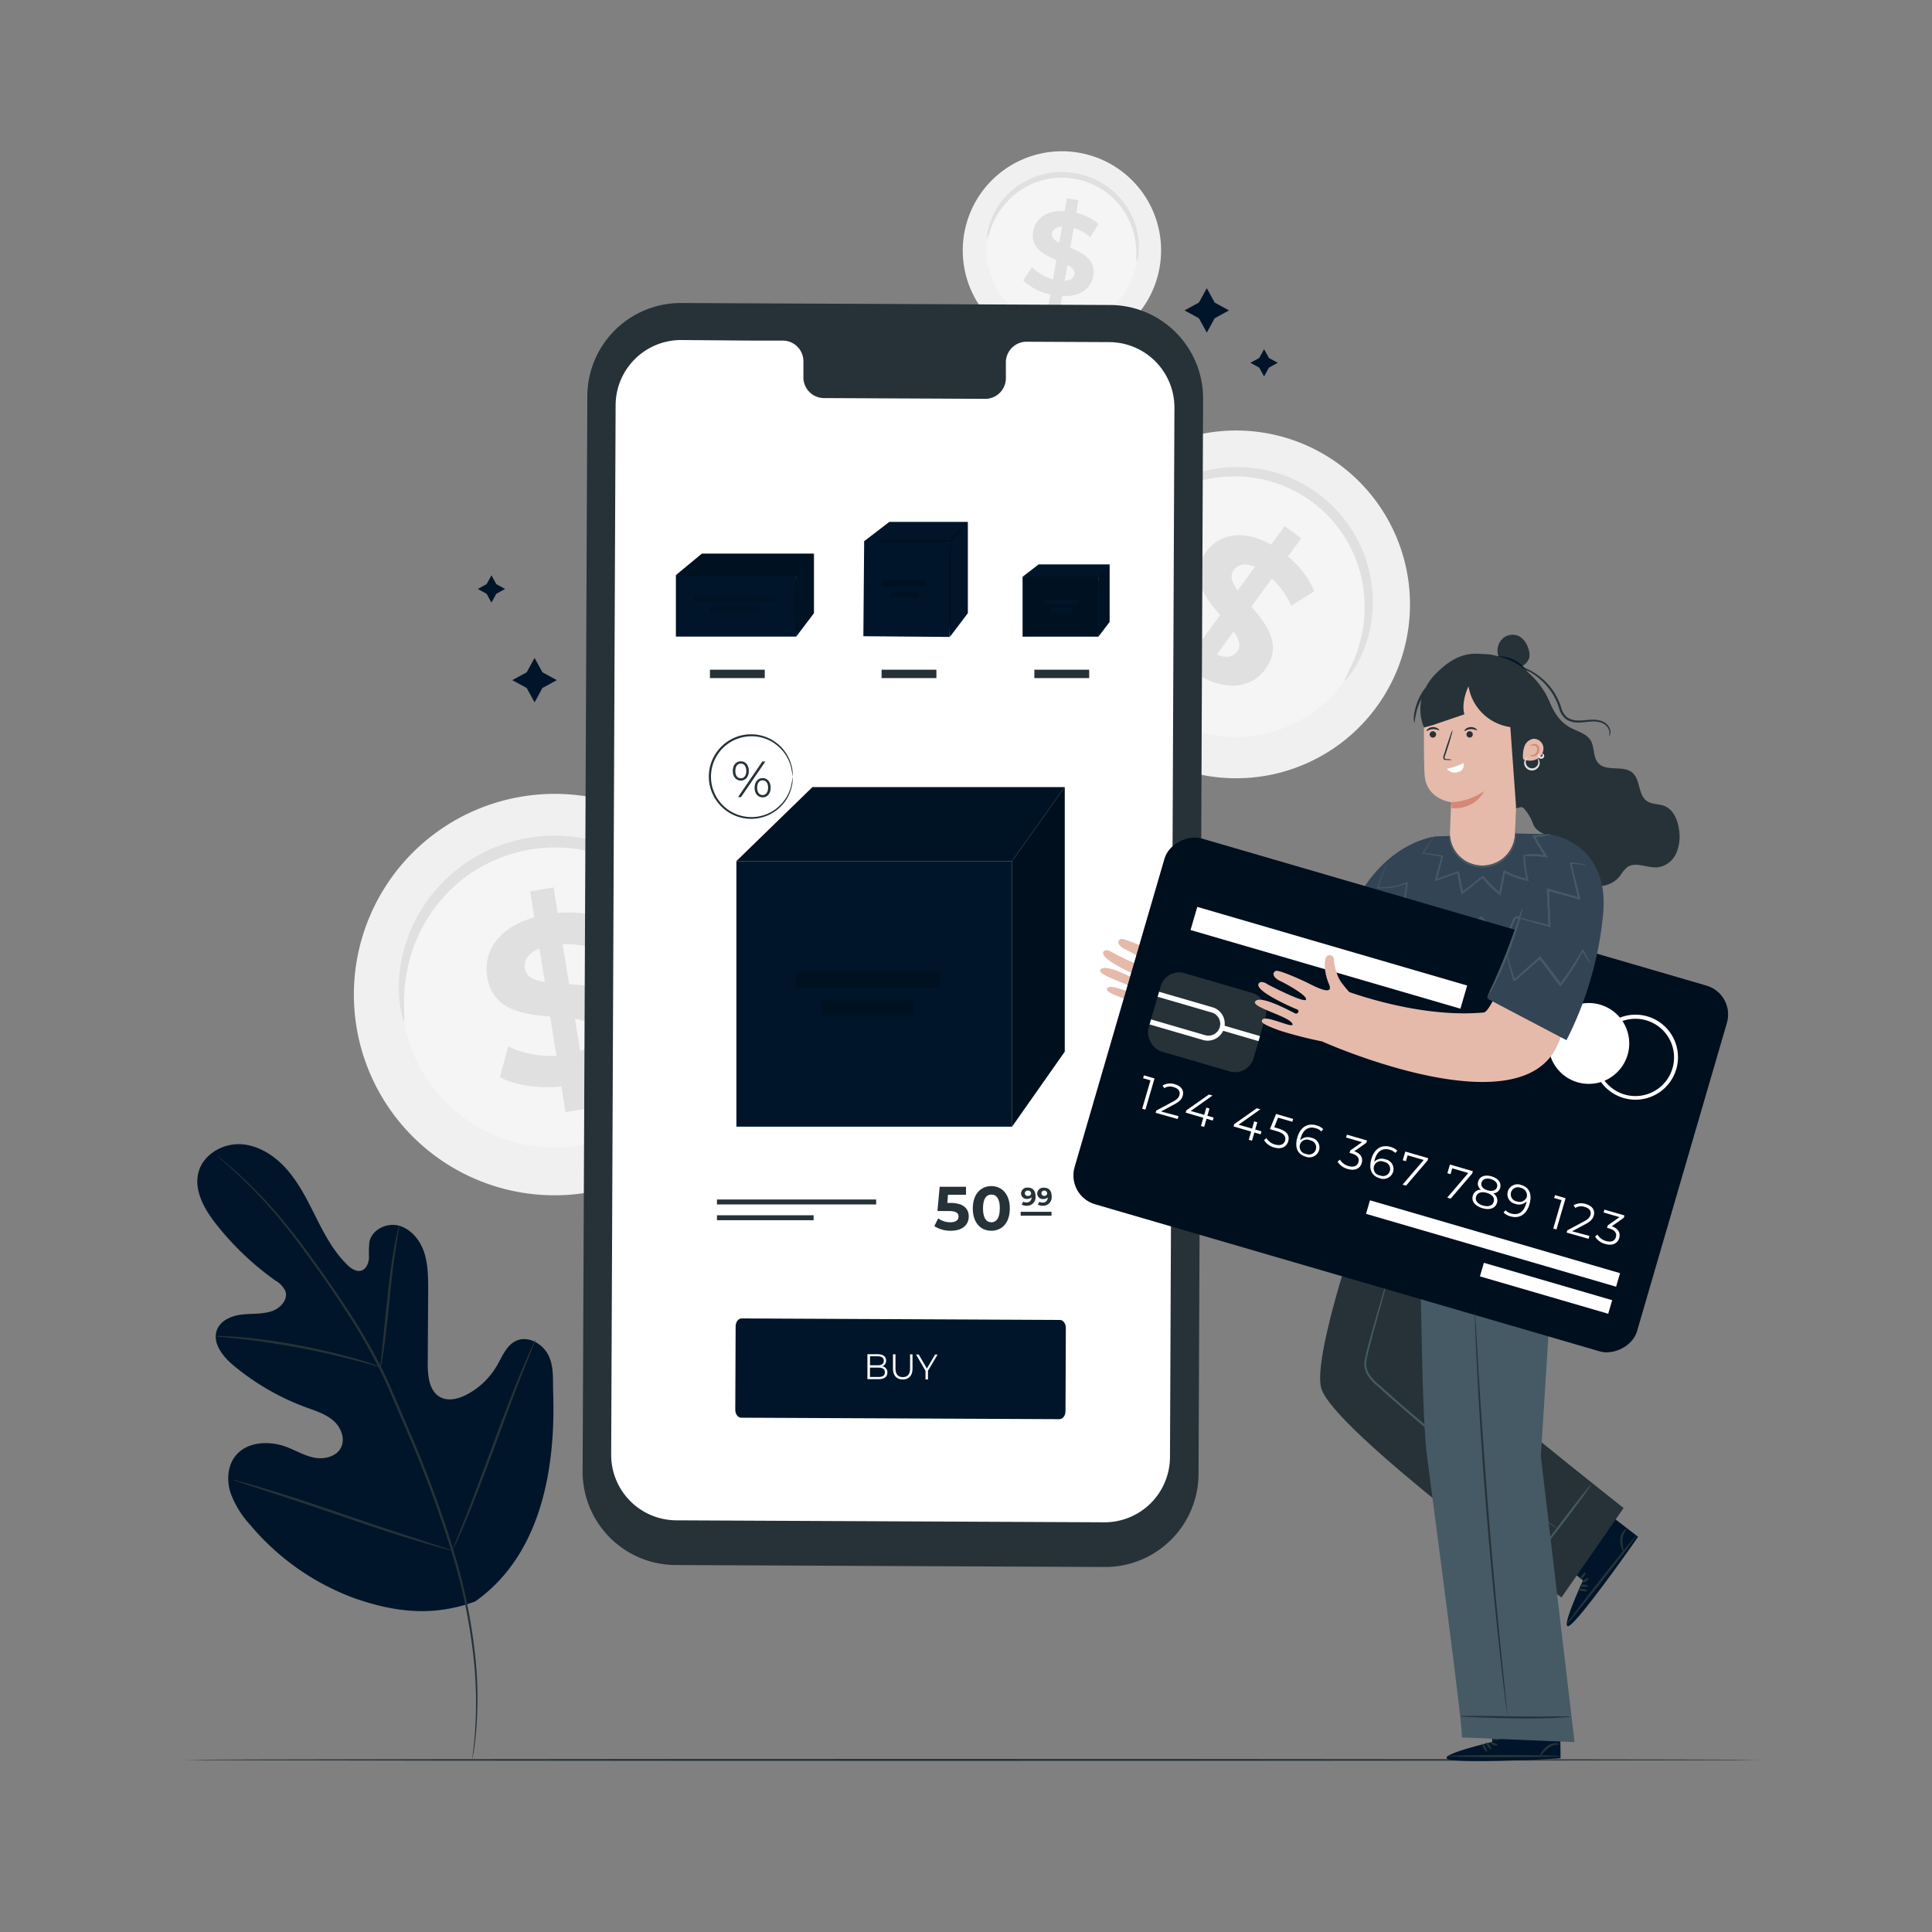 <svg xmlns="http://www.w3.org/2000/svg" viewBox="0 0 500 500"><rect x="0" y="0" width="500" height="500" fill="#808080" stroke="none"/><!--Credit card--><g id="background-complete--inject-100"><path d="M356,183.29a45,45,0,1,1-9.17-62.93A45,45,0,0,1,356,183.29Z" style="fill:#f0f0f0"></path><path d="M347.41,176.88a34.31,34.31,0,1,1-7-48A34.27,34.27,0,0,1,347.41,176.88Z" style="fill:#f5f5f5"></path><path d="M348.05,176c-.17-.11.61-1.41,1.74-3.84a36.61,36.61,0,0,0,3.13-10.79,35.23,35.23,0,0,0,.09-7.72,34.12,34.12,0,0,0-2-8.58,32.78,32.78,0,0,0-4.69-8.49,32.41,32.41,0,0,0-3.41-3.85,37.27,37.27,0,0,0-4.08-3.37,37.85,37.85,0,0,0-4.57-2.68,32.73,32.73,0,0,0-4.78-1.89,31.54,31.54,0,0,0-4.84-1.11,31,31,0,0,0-4.75-.38,34,34,0,0,0-8.75,1,35.48,35.48,0,0,0-7.22,2.73,36.51,36.51,0,0,0-9.06,6.64c-1.9,1.9-2.84,3.08-3,3s.53-1.47,2.25-3.64a31.81,31.81,0,0,1,8.93-7.59,34.35,34.35,0,0,1,16.85-4.56,34.88,34.88,0,0,1,10.34,1.45,34.56,34.56,0,0,1,5.18,2,38.37,38.37,0,0,1,4.93,2.88,38.92,38.92,0,0,1,4.4,3.65,34.82,34.82,0,0,1,3.65,4.17,32.59,32.59,0,0,1,2.85,4.53,33.78,33.78,0,0,1,2.06,4.69,34.86,34.86,0,0,1,1.91,9.23,35.29,35.29,0,0,1-.42,8.17,32.06,32.06,0,0,1-4.06,11C349.25,175,348.17,176.1,348.05,176Z" style="fill:#e0e0e0"></path><path d="M310.79,175.06l-3.51,4.83L303,176.76l3.41-4.71c-4.08-3.36-7.22-7.67-8.24-11.25l6.19-3.55a21.49,21.49,0,0,0,6.16,9.14l5.23-7.21c-3.95-4.64-8.15-10.13-3.67-16.3,3.32-4.58,9.5-6.1,16.89-1.93l3.48-4.79,4.32,3.13L333.31,144a24.2,24.2,0,0,1,6.86,9l-6,3.75a22,22,0,0,0-5-7L323.85,157c4,4.6,8.09,10,3.67,16.11C324.27,177.65,318.16,179.15,310.79,175.06Zm9.52-22.23,4.45-6.13c-2.66-1.15-4.48-.55-5.51.88S318.85,150.85,320.31,152.83Zm-.12,15.8c1.1-1.51.44-3.24-.94-5.24l-4.33,6C317.43,170.45,319.19,170,320.19,168.63Z" style="fill:#e0e0e0"></path><path d="M194.91,249.84A51.94,51.94,0,1,1,136.06,206,51.88,51.88,0,0,1,194.91,249.84Z" style="fill:#f0f0f0"></path><path d="M182.68,251.61a39.58,39.58,0,1,1-44.85-33.38A39.54,39.54,0,0,1,182.68,251.61Z" style="fill:#f5f5f5"></path><path d="M182.49,250.39c-.24,0-.65-1.65-1.72-4.56a42.06,42.06,0,0,0-6.26-11.35,41.22,41.22,0,0,0-6.22-6.37,40,40,0,0,0-8.65-5.34,37.25,37.25,0,0,0-5.16-1.91,36.36,36.36,0,0,0-5.6-1.19,37.37,37.37,0,0,0-5.92-.34,42,42,0,0,0-6.08.58,43.77,43.77,0,0,0-5.91,1.54,39.16,39.16,0,0,0-5.45,2.37,37.1,37.1,0,0,0-4.85,3,36.34,36.34,0,0,0-4.18,3.57,39.68,39.68,0,0,0-6.28,8,40.08,40.08,0,0,0-3.65,8.11,42.34,42.34,0,0,0-2,12.81c0,3.1.2,4.83,0,4.87s-.77-1.63-1.14-4.81a36.74,36.74,0,0,1,1.09-13.47,39.65,39.65,0,0,1,10-17.48,38.18,38.18,0,0,1,4.43-3.91,39.63,39.63,0,0,1,5.18-3.35,40.55,40.55,0,0,1,5.85-2.59,43.29,43.29,0,0,1,6.38-1.67,44.39,44.39,0,0,1,6.56-.63,42.09,42.09,0,0,1,6.39.42,40.24,40.24,0,0,1,6,1.36,38.54,38.54,0,0,1,5.5,2.15,40.74,40.74,0,0,1,9.09,6,39.73,39.73,0,0,1,6.32,7,36.68,36.68,0,0,1,5.67,12.27C182.64,248.59,182.66,250.36,182.49,250.39Z" style="fill:#e0e0e0"></path><path d="M151.33,280l1.09,6.81-6.07,1-1.06-6.62c-6.08.6-12.16-.36-15.92-2.44l2.16-7.95A25,25,0,0,0,144,273.22l-1.63-10.16c-7-.55-14.9-1.6-16.29-10.29-1-6.44,2.76-12.72,12.19-15.35l-1.08-6.75,6.08-1,1.06,6.62a27.94,27.94,0,0,1,12.93,1.73l-1.84,8a25.17,25.17,0,0,0-9.81-1.68l1.66,10.34c7,.5,14.77,1.56,16.14,10.13C164.44,271.13,160.69,277.34,151.33,280ZM141,254.13l-1.39-8.63c-3.1,1.24-4.1,3.21-3.78,5.22S138.14,253.71,141,254.13Zm12.8,13c-.35-2.13-2.29-3-5-3.5l1.34,8.39C153,270.84,154.07,269.05,153.76,267.11Z" style="fill:#e0e0e0"></path><path d="M300.06,69.44a25.66,25.66,0,1,1-20.55-29.86A25.62,25.62,0,0,1,300.06,69.44Z" style="fill:#f0f0f0"></path><path d="M294.06,68.32a19.55,19.55,0,1,1-15.67-22.75A19.54,19.54,0,0,1,294.06,68.32Z" style="fill:#f5f5f5"></path><path d="M294.16,67.72a12.25,12.25,0,0,1-.07-2.41A21,21,0,0,0,293,59a20.31,20.31,0,0,0-1.89-4,19.63,19.63,0,0,0-3.2-3.87,17.16,17.16,0,0,0-2.11-1.72A17.67,17.67,0,0,0,283.33,48a18.54,18.54,0,0,0-2.71-1.11,20.29,20.29,0,0,0-2.94-.69,20.52,20.52,0,0,0-3-.22,18.76,18.76,0,0,0-2.92.24,17.5,17.5,0,0,0-2.75.65,18.25,18.25,0,0,0-2.53,1,19.23,19.23,0,0,0-7.2,6,20.59,20.59,0,0,0-3,5.68,11.92,11.92,0,0,1-.8,2.27,5.59,5.59,0,0,1,.24-2.43,17.85,17.85,0,0,1,2.65-6.13,19.4,19.4,0,0,1,3-3.53,19.85,19.85,0,0,1,4.42-3.05,19,19,0,0,1,2.69-1.13,20.34,20.34,0,0,1,3-.74,19.22,19.22,0,0,1,3.15-.28,19.82,19.82,0,0,1,6.42,1A19.28,19.28,0,0,1,284,46.7a20.21,20.21,0,0,1,4.83,3.47,20,20,0,0,1,3.3,4.24A19.45,19.45,0,0,1,294,58.69a18.1,18.1,0,0,1,.7,6.64A5.75,5.75,0,0,1,294.16,67.72Z" style="fill:#e0e0e0"></path><path d="M274.88,76.62,274.3,80l-3-.51.56-3.27a14.46,14.46,0,0,1-7.06-3.67l2.27-3.38a12.25,12.25,0,0,0,5.46,3.12l.85-5c-3.19-1.38-6.72-3.12-6-7.41.54-3.18,3.31-5.51,8.14-5.24l.57-3.33,3,.51-.56,3.27a13.7,13.7,0,0,1,5.77,2.87l-2.13,3.43A12.33,12.33,0,0,0,277.88,59L277,64.12c3.2,1.35,6.66,3.08,5.94,7.31C282.42,74.55,279.68,76.86,274.88,76.62Zm-.74-13.76.73-4.26c-1.65.09-2.43.85-2.6,1.84S272.9,62.22,274.14,62.86ZM278.07,71c.17-1-.6-1.77-1.81-2.44l-.71,4.13C277.11,72.59,277.9,71.93,278.07,71Z" style="fill:#e0e0e0"></path></g><g id="Floor--inject-100"><path d="M455.25,455.46c0,.15-129.16.26-215.17.26S48,455.61,48,455.46s106-.26,192.08-.26S455.25,455.32,455.25,455.46Z" style="fill:#263238"></path></g><g id="Plant--inject-100"><path d="M122.78,414.6c17.16-12,21.06-34.25,20.38-54.26-.11-3.34.25-6.86-1.33-9.8s-5.3-4.93-8.29-3.52c-2.48,1.17-3.56,4.05-4.95,6.44a19.59,19.59,0,0,1-7.84,7.48c-2.12,1.1-4.75,1.78-6.85.62-2.88-1.59-3.22-5.57-3.2-8.89q.06-9.29.11-18.58c0-3.32,0-6.71-1-9.86s-3.32-6.09-6.48-7-7.07.94-7.73,4.19a29.91,29.91,0,0,0-.1,4.13c-.09,1.38-.73,2.91-2,3.29s-2.66-.55-3.65-1.52c-3.43-3.36-5.76-7.68-7.93-12s-4.29-8.7-7.4-12.36-7.41-6.56-12.17-6.83-9.83,2.67-11,7.34,1.53,9.44,4.5,13.23a74.32,74.32,0,0,0,15.44,14.72,6,6,0,0,1,2.58,2.77c.72,2.22-1.37,4.42-3.56,5.15-2.48.82-5.16.56-7.75.87s-5.4,1.45-6.38,3.89c-1.36,3.4,1.48,7,4.27,9.29a63.47,63.47,0,0,0,18.8,10.85c2.45.9,5,1.68,7,3.4s3.16,4.7,2,7-4.25,3.09-6.81,2.62-4.85-1.87-7.29-2.79c-4.56-1.72-10.46-1.41-13.38,2.54-1.93,2.59-2.09,6.21-1.12,9.3a24.3,24.3,0,0,0,5,8.21,64,64,0,0,0,27.28,19.17c10.59,3.67,20.4,4.66,30.93.81" style="fill:#001529"></path><path d="M56.08,299a1.84,1.84,0,0,0,.32.32l1,.88c.87.77,2.15,1.9,3.76,3.41a123.91,123.91,0,0,1,12.69,13.7c2.48,3.08,5,6.56,7.73,10.35s5.53,7.88,8.36,12.28a151.27,151.27,0,0,1,8.19,14.2c1.28,2.54,2.43,5.19,3.59,7.9l3.53,8.24a303.46,303.46,0,0,1,11.83,32,148.24,148.24,0,0,1,5.54,27.26,107.5,107.5,0,0,1,.31,18.76c-.17,2.22-.34,3.93-.5,5.09-.06.56-.11,1-.15,1.32a2.61,2.61,0,0,0,0,.46,2.71,2.71,0,0,0,.09-.45c0-.32.13-.76.22-1.31.19-1.16.4-2.87.61-5.09a102.87,102.87,0,0,0-.12-18.82,145,145,0,0,0-5.43-27.38A297.39,297.39,0,0,0,105.8,370l-3.53-8.24c-1.17-2.71-2.32-5.39-3.61-7.94A149.54,149.54,0,0,0,90.4,339.6c-2.85-4.41-5.71-8.48-8.41-12.27s-5.31-7.26-7.81-10.33a118.11,118.11,0,0,0-12.87-13.6c-1.64-1.48-2.94-2.59-3.84-3.32l-1-.84Z" style="fill:#263238"></path><path d="M98.48,353.81a6.51,6.51,0,0,0,.33-1.42c.17-.92.38-2.25.61-3.91.47-3.3,1-7.89,1.49-13s1.08-9.63,1.6-12.92c.25-1.65.47-3,.64-3.9a6.34,6.34,0,0,0,.18-1.44,7.19,7.19,0,0,0-.41,1.39c-.24.91-.53,2.23-.83,3.87-.64,3.29-1.26,7.87-1.79,12.94s-1,9.51-1.31,13q-.24,2.34-.42,3.93A6.57,6.57,0,0,0,98.48,353.81Z" style="fill:#263238"></path><path d="M55.77,345.83a9.73,9.73,0,0,0,1.7.2c1.1.1,2.69.23,4.64.46,3.91.42,9.3,1.19,15.2,2.3s11.2,2.37,15,3.38c1.91.49,3.44.93,4.51,1.23a9.57,9.57,0,0,0,1.66.41,8.39,8.39,0,0,0-1.59-.64c-1-.37-2.56-.87-4.46-1.42-3.79-1.12-9.09-2.44-15-3.56a148.85,148.85,0,0,0-15.27-2.14c-2-.17-3.56-.24-4.66-.26A7.93,7.93,0,0,0,55.77,345.83Z" style="fill:#263238"></path><path d="M117.09,401.27a2,2,0,0,0,.29-.52l.73-1.54c.63-1.35,1.49-3.32,2.52-5.76,2.06-4.9,4.69-11.75,7.5-19.34s5.37-14.47,7.32-19.39l2.34-5.84c.25-.63.45-1.16.62-1.59a2,2,0,0,0,.18-.57,2,2,0,0,0-.29.52l-.73,1.55c-.63,1.34-1.49,3.31-2.52,5.76-2.06,4.89-4.69,11.74-7.5,19.34s-5.37,14.46-7.32,19.39l-2.34,5.83-.62,1.59A2.06,2.06,0,0,0,117.09,401.27Z" style="fill:#263238"></path><path d="M60.33,383a2.2,2.2,0,0,0,.56.23l1.65.55,6.08,2c5.13,1.67,12.19,4,20,6.69s14.89,5,20.06,6.52c2.59.78,4.68,1.39,6.14,1.78l1.68.44a2.41,2.41,0,0,0,.6.11,2.42,2.42,0,0,0-.57-.23l-1.64-.55-6.08-2c-5.13-1.67-12.19-4-20-6.69s-14.89-5-20-6.51c-2.59-.78-4.68-1.39-6.14-1.79l-1.68-.44A2.41,2.41,0,0,0,60.33,383Z" style="fill:#263238"></path></g><g id="Device--inject-100"><path d="M285.84,405.54l-111-.51a24.17,24.17,0,0,1-24.06-24.28L152,102.49a24.19,24.19,0,0,1,24.29-24.07l111,.51a24.18,24.18,0,0,1,24.07,24.28l-1.18,278.26A24.17,24.17,0,0,1,285.84,405.54Z" style="fill:#263238"></path><path d="M287.08,88.54l-21.51-.1a5.34,5.34,0,0,0-5.25,5.43l0,3.91a5.35,5.35,0,0,1-5.25,5.44l-41.94-.2a5.35,5.35,0,0,1-5.21-5.48l0-3.91a5.35,5.35,0,0,0-5.2-5.48l-7.57,0L176.32,88a16.93,16.93,0,0,0-17,16.86l-1.15,271.6a16.94,16.94,0,0,0,16.85,17l110.77.51a16.94,16.94,0,0,0,17-16.86l1.15-271.6A16.93,16.93,0,0,0,287.08,88.54Z" style="fill:#fff"></path><rect x="190.58" y="222.86" width="71.34" height="68.72" style="fill:#001529"></rect><polygon points="210.25 203.71 190.57 222.86 261.91 222.86 275.55 203.71 210.25 203.71" style="fill:#001529"></polygon><polygon points="210.25 203.71 190.57 222.86 261.91 222.86 275.55 203.71 210.25 203.71" style="opacity:0.1"></polygon><polygon points="261.91 291.57 275.55 272.17 275.55 203.71 261.91 222.86 261.91 291.57" style="fill:#001529"></polygon><polygon points="261.91 291.57 275.55 272.17 275.55 203.71 261.91 222.86 261.91 291.57" style="opacity:0.3"></polygon><rect x="206.01" y="251.39" width="37.24" height="4.22" style="fill:#001529"></rect><rect x="206.01" y="251.39" width="37.24" height="4.22" style="opacity:0.2"></rect><rect x="212.75" y="258.77" width="23.77" height="3.98" style="fill:#001529"></rect><rect x="212.75" y="258.77" width="23.77" height="3.98" style="opacity:0.2"></rect><path d="M205.12,201a23.22,23.22,0,0,0-.43-2.58,10.65,10.65,0,0,0-3.91-5.77,10.38,10.38,0,0,0-4.42-1.94,10.55,10.55,0,0,0-5.49.48,9.56,9.56,0,0,0-2.64,1.43,9.66,9.66,0,0,0-2.2,2.22,10.38,10.38,0,0,0,0,12.33,9.86,9.86,0,0,0,2.2,2.22,10.12,10.12,0,0,0,2.64,1.43,10.49,10.49,0,0,0,9.92-1.47,10.69,10.69,0,0,0,3.9-5.76,22.72,22.72,0,0,0,.43-2.59,8.13,8.13,0,0,1-.23,2.64,10.62,10.62,0,0,1-3.87,6,10.81,10.81,0,0,1-10.32,1.63,10.9,10.9,0,0,1-5.1-3.8,10.88,10.88,0,0,1,0-13,11,11,0,0,1,5.1-3.8,11,11,0,0,1,5.74-.44,10.79,10.79,0,0,1,8.45,8.09A8.07,8.07,0,0,1,205.12,201Z" style="fill:#263238"></path><path d="M189.64,199.52c0-1.5.84-2.5,2.08-2.5s2.08,1,2.08,2.5-.86,2.5-2.08,2.5S189.64,201,189.64,199.52Zm3.5,0c0-1.2-.57-1.91-1.42-1.91s-1.42.72-1.42,1.91.55,1.9,1.42,1.9S193.14,200.71,193.14,199.52Zm4.15-2.44h.78l-6.29,9.21H191Zm-2,6.78c0-1.5.86-2.5,2.08-2.5s2.08,1,2.08,2.5-.84,2.5-2.08,2.5S195.28,205.36,195.28,203.86Zm3.5,0c0-1.19-.55-1.91-1.42-1.91s-1.42.71-1.42,1.91.57,1.9,1.42,1.9S198.78,205,198.78,203.86Z" style="fill:#263238"></path><path d="M250.71,314.82c0,2-1.45,3.7-4.65,3.7a7.69,7.69,0,0,1-4.26-1.2l1-2a5.38,5.38,0,0,0,3.18,1c1.29,0,2.09-.54,2.09-1.45s-.57-1.46-2.6-1.46h-2.86l.58-6.28H250v2.07h-4.66l-.17,2.12h.91C249.4,311.35,250.71,312.84,250.71,314.82Z" style="fill:#263238"></path><path d="M251.76,312.74c0-3.69,2.05-5.78,4.79-5.78s4.79,2.09,4.79,5.78-2,5.78-4.79,5.78S251.76,316.43,251.76,312.74Zm7,0c0-2.54-.89-3.59-2.19-3.59s-2.17,1.05-2.17,3.59.9,3.59,2.17,3.59S258.74,315.28,258.74,312.74Z" style="fill:#263238"></path><path d="M268,309.6a2.21,2.21,0,0,1-2.32,2.45,2.45,2.45,0,0,1-1.26-.31l.39-.77a1.48,1.48,0,0,0,.86.22,1.21,1.21,0,0,0,1.28-1.32,1.56,1.56,0,0,1-1.14.41,1.44,1.44,0,0,1-1.56-1.42,1.56,1.56,0,0,1,1.72-1.51C267.26,307.35,268,308.13,268,309.6Zm-1.17-.79a.7.7,0,0,0-.79-.68.69.69,0,1,0,0,1.36A.7.7,0,0,0,266.86,308.81Z" style="fill:#263238"></path><path d="M272.17,309.6a2.21,2.21,0,0,1-2.32,2.45,2.45,2.45,0,0,1-1.26-.31L269,311a1.46,1.46,0,0,0,.85.22,1.2,1.2,0,0,0,1.28-1.32,1.52,1.52,0,0,1-1.13.41,1.45,1.45,0,0,1-1.57-1.42,1.56,1.56,0,0,1,1.73-1.51C271.4,307.35,272.17,308.13,272.17,309.6Zm-1.18-.79a.7.7,0,0,0-.79-.68.68.68,0,1,0,0,1.36A.7.7,0,0,0,271,308.81Z" style="fill:#263238"></path><rect x="264.15" y="313.61" width="7.98" height="1.01" style="fill:#263238"></rect><rect x="185.55" y="310.43" width="41.2" height="1.28" style="fill:#263238"></rect><rect x="185.55" y="314.51" width="25.01" height="1.28" style="fill:#263238"></rect><path d="M274.19,367.28l-82.37-.38c-.85,0-1.54-.94-1.53-2.08l.09-21.55c0-1.14.7-2.06,1.55-2.06l82.37.39c.85,0,1.54.93,1.54,2.07l-.09,21.55C275.74,366.36,275.05,367.28,274.19,367.28Z" style="fill:#001529"></path><path d="M229.65,355.21c0,1.1-.78,1.72-2.32,1.71h-2.84l0-6.45h2.67c1.37,0,2.16.62,2.16,1.67a1.49,1.49,0,0,1-1,1.46A1.52,1.52,0,0,1,229.65,355.21Zm-.65-.06c0-.84-.58-1.21-1.67-1.21h-2.18v2.42h2.18C228.41,356.37,229,356,229,355.15ZM225.16,351v2.34h2c1,0,1.56-.39,1.57-1.16s-.57-1.17-1.56-1.18Z" style="fill:#fff"></path><path d="M231.1,354.18v-3.69h.65v3.67c0,1.53.68,2.23,1.88,2.24s1.9-.69,1.9-2.22l0-3.67h.63v3.7c0,1.85-1,2.8-2.54,2.8S231.09,356,231.1,354.18Z" style="fill:#fff"></path><path d="M240.16,354.75V357h-.64v-2.23l-2.45-4.23h.69l2.11,3.63,2.13-3.61h.65Z" style="fill:#fff"></path><rect x="174.92" y="148.85" width="31.14" height="15.9" style="fill:#001529"></rect><polygon points="181.64 143.28 174.92 148.85 206.06 148.85 210.65 143.28 181.64 143.28" style="fill:#001529"></polygon><polygon points="181.64 143.28 174.92 148.85 206.06 148.85 210.65 143.28 181.64 143.28" style="opacity:0.2"></polygon><polygon points="206.06 164.75 210.65 158.69 210.65 143.28 206.06 148.85 206.06 164.75" style="fill:#001529"></polygon><polygon points="206.06 164.75 210.65 158.69 210.65 143.28 206.06 148.85 206.06 164.75" style="opacity:0.1"></polygon><rect x="179.53" y="154.02" width="21.23" height="1.64" style="fill:#001529"></rect><rect x="179.53" y="154.02" width="21.23" height="1.64" style="opacity:0.1"></rect><rect x="183.73" y="156.98" width="13.18" height="1.64" style="fill:#001529"></rect><rect x="183.73" y="156.98" width="13.18" height="1.64" style="opacity:0.1"></rect><rect x="183.73" y="173.32" width="14.19" height="2.17" style="fill:#263238"></rect><path d="M174.92,148.85a9.19,9.19,0,0,1,1.51-.1l4.11-.09c3.47,0,8.27-.07,13.56-.07l12,.06-.16.07,3.42-4a12,12,0,0,1,1.33-1.43,12,12,0,0,1-1.15,1.58L206.22,149l-.06.07h-.1l-12,.06c-5.29,0-10.09,0-13.56-.08l-4.11-.08A7.34,7.34,0,0,1,174.92,148.85Z" style="fill:#001529"></path><g style="opacity:0.2"><path d="M174.92,148.85a9.19,9.19,0,0,1,1.51-.1l4.11-.09c3.47,0,8.27-.07,13.56-.07l12,.06-.16.07,3.42-4a12,12,0,0,1,1.33-1.43,12,12,0,0,1-1.15,1.58L206.22,149l-.06.07h-.1l-12,.06c-5.29,0-10.09,0-13.56-.08l-4.11-.08A7.34,7.34,0,0,1,174.92,148.85Z"></path></g><path d="M206.06,164.75a59.68,59.68,0,0,1-.26-7.95,59.68,59.68,0,0,1,.26-8,58.59,58.59,0,0,1,.27,8A58.59,58.59,0,0,1,206.06,164.75Z" style="fill:#001529"></path><g style="opacity:0.2"><path d="M206.06,164.75a59.68,59.68,0,0,1-.26-7.95,59.68,59.68,0,0,1,.26-8,58.59,58.59,0,0,1,.27,8A58.59,58.59,0,0,1,206.06,164.75Z"></path></g><rect x="228.15" y="173.32" width="14.19" height="2.17" style="fill:#263238"></rect><rect x="222.41" y="141.28" width="24.62" height="22.33" transform="translate(80.3 385.87) rotate(-89.52)" style="fill:#001529"></rect><polygon points="230.15 135.07 223.56 140.13 245.89 140.13 250.48 135.07 230.15 135.07" style="fill:#001529"></polygon><polygon points="245.89 164.75 250.48 158.69 250.48 135.07 245.89 140.13 245.89 164.75" style="fill:#001529"></polygon><rect x="228.4" y="150.08" width="11.29" height="1.64" style="fill:#001529"></rect><rect x="228.4" y="150.08" width="11.29" height="1.64" style="opacity:0.2"></rect><rect x="230.64" y="153.05" width="7.01" height="1.64" style="fill:#001529"></rect><rect x="230.64" y="153.05" width="7.01" height="1.64" style="opacity:0.2"></rect><path d="M223.56,140.13a5.36,5.36,0,0,1,1.15-.1l3.12-.09c2.64-.05,6.28-.08,10.31-.08l7.75,0-.17.07c1.4-1.51,2.57-2.75,3.4-3.61a9.43,9.43,0,0,1,1.36-1.3,10.57,10.57,0,0,1-1.16,1.48c-.78.91-1.9,2.19-3.26,3.73l-.07.08h-.1l-7.75,0c-4,0-7.67,0-10.31-.08l-3.12-.08A4.89,4.89,0,0,1,223.56,140.13Z" style="fill:#001529"></path><g style="opacity:0.3"><path d="M223.56,140.13a5.36,5.36,0,0,1,1.15-.1l3.12-.09c2.64-.05,6.28-.08,10.31-.08l7.75,0-.17.07c1.4-1.51,2.57-2.75,3.4-3.61a9.43,9.43,0,0,1,1.36-1.3,10.57,10.57,0,0,1-1.16,1.48c-.78.91-1.9,2.19-3.26,3.73l-.07.08h-.1l-7.75,0c-4,0-7.67,0-10.31-.08l-3.12-.08A4.89,4.89,0,0,1,223.56,140.13Z"></path></g><path d="M245.89,164.75c-.15,0-.27-5.51-.27-12.31s.12-12.31.27-12.31.27,5.51.27,12.31S246,164.75,245.89,164.75Z" style="fill:#001529"></path><g style="opacity:0.3"><path d="M245.89,164.75c-.15,0-.27-5.51-.27-12.31s.12-12.31.27-12.31.27,5.51.27,12.31S246,164.75,245.89,164.75Z"></path></g><rect x="267.69" y="173.32" width="14.19" height="2.17" style="fill:#263238"></rect><path d="M264.65,149.26a20.58,20.58,0,0,1,3.5-.19c2.17,0,5.16-.08,8.47-.08,2.93,0,5.62,0,7.66.06l-.15.07c.91-1,1.65-1.74,2.18-2.27a4.39,4.39,0,0,1,.86-.78,4.37,4.37,0,0,1-.69.93c-.47.58-1.17,1.4-2,2.39l-.06.07h-.1c-2,0-4.73.06-7.66.06-3.31,0-6.3,0-8.47-.08A22.91,22.91,0,0,1,264.65,149.26Z" style="fill:#001529"></path><rect x="264.65" y="149.26" width="19.64" height="15.5" style="fill:#001529"></rect><rect x="264.65" y="149.26" width="19.64" height="15.5" style="opacity:0.2"></rect><polygon points="268.8 146.07 264.65 149.25 284.29 149.25 287.17 146.07 268.8 146.07" style="fill:#001529"></polygon><polygon points="284.29 164.75 287.17 160.94 287.17 146.07 284.29 149.25 284.29 164.75" style="fill:#001529"></polygon><polygon points="284.29 164.75 287.17 160.94 287.17 146.07 284.29 149.25 284.29 164.75" style="opacity:0.1"></polygon><rect x="270.21" y="155.17" width="8.99" height="1.2" style="fill:#001529"></rect><rect x="271.99" y="157.35" width="5.58" height="1.2" style="fill:#001529"></rect><path d="M284.29,164.75A55.69,55.69,0,0,1,284,157a55.48,55.48,0,0,1,.27-7.74,58.49,58.49,0,0,1,.26,7.74A58.71,58.71,0,0,1,284.29,164.75Z" style="fill:#001529"></path><polygon points="312.32 74.58 310.28 78.3 306.56 80.33 310.28 82.37 312.32 86.08 314.35 82.37 318.07 80.33 314.35 78.3 312.32 74.58" style="fill:#001529"></polygon><polygon points="138.35 170.27 136.31 173.99 132.59 176.02 136.31 178.05 138.35 181.77 140.38 178.05 144.1 176.02 140.38 173.99 138.35 170.27" style="fill:#001529"></polygon><polygon points="327.14 90.36 325.89 92.64 323.61 93.89 325.89 95.14 327.14 97.43 328.4 95.14 330.68 93.89 328.4 92.64 327.14 90.36" style="fill:#001529"></polygon><polygon points="127.19 148.89 125.94 151.17 123.66 152.42 125.94 153.67 127.19 155.96 128.44 153.67 130.72 152.42 128.44 151.17 127.19 148.89" style="fill:#001529"></polygon></g><g id="Character--inject-100"><path d="M409.69,409l-7.36-5.79,10.75-13.85,10.85,8.35-.61.9c-2.75,4-14.28,20.08-17,22C403.2,422.86,409.69,409,409.69,409Z" style="fill:#001529"></path><path d="M405.35,420.48c-.13-.1,3.82-5.34,8.82-11.7s9.16-11.43,9.29-11.33-3.82,5.34-8.82,11.7S405.48,420.58,405.35,420.48Z" style="fill:#263238"></path><path d="M411,410.46c0,.16-.51.22-1.07.22s-1.05-.08-1.07-.24.45-.37,1.07-.36S411,410.3,411,410.46Z" style="fill:#263238"></path><path d="M410.79,411.72c-.05.16-.58.15-1.2.06s-1.14-.21-1.14-.37.55-.31,1.22-.22S410.84,411.56,410.79,411.72Z" style="fill:#263238"></path><path d="M420.14,401.56c-.08,0-.25-.29-.45-.83a6.21,6.21,0,0,1-.39-2.26,3.51,3.51,0,0,1,.82-2.2c.41-.46.79-.57.83-.5s-.22.3-.49.75a4.15,4.15,0,0,0-.56,2,11.25,11.25,0,0,0,.2,2.13C420.19,401.18,420.22,401.54,420.14,401.56Z" style="fill:#263238"></path><path d="M409.58,409.41c-.06-.15.24-.42.63-.67s.77-.41.88-.29-.11.51-.55.8S409.64,409.57,409.58,409.41Z" style="fill:#263238"></path><path d="M409,408.64c-.12-.12.07-.57.42-1s.76-.73.9-.63-.06.54-.43,1S409.16,408.75,409,408.64Z" style="fill:#263238"></path><path d="M360.93,290s-22,58.34-19,69.24,62.18,54.18,62.18,54.18l16.07-23.14S374,353.73,373.85,351.72s18.34-50.49,18.34-50.49Z" style="fill:#263238"></path><path d="M403.09,395.63l-.21-.11c-.15-.11-.34-.23-.58-.38l-2.2-1.51c-1.89-1.33-4.63-3.27-8-5.73-6.66-4.92-15.71-11.94-25.31-20.16-2.4-2.06-4.73-4.09-7-6.06l-3.27-2.93a12.49,12.49,0,0,1-2.82-3.2,5.85,5.85,0,0,1-.41-4.05c.25-1.29.58-2.5.89-3.69.63-2.35,1.26-4.53,1.83-6.52l2.74-9.41c.3-1.08.54-1.94.72-2.57l.18-.67a.12.12,0,1,1,.06,0c0,.18-.08.41-.14.68-.13.59-.33,1.47-.62,2.59-.57,2.25-1.46,5.48-2.57,9.47-.55,2-1.16,4.17-1.77,6.53-.3,1.17-.62,2.4-.86,3.65a5.43,5.43,0,0,0,.39,3.74,12,12,0,0,0,2.72,3.05l3.28,2.91c2.23,2,4.56,4,7,6.05,9.59,8.21,18.59,15.27,25.19,20.26l7.86,5.87,2.14,1.59.55.42C403,395.57,403.1,395.63,403.09,395.63Z" style="fill:#455a64"></path><path d="M397.73,402.68c-.12-.09,2.93-4.3,6.81-9.4s7.13-9.17,7.25-9.08-2.94,4.3-6.82,9.41S397.85,402.77,397.73,402.68Z" style="fill:#455a64"></path><path d="M399.71,179.06c2,3.92,3,7.32,6.88,9.34,1.75.92,3.89,1.44,5,3.1,1.15,1.82.61,4.45,2.06,6,2.12,2.31,6.44.44,8.81,2.47,2.12,1.82,1.44,5.72,3.73,7.32,1.28.91,3,.71,4.5,1.27,2.4.93,3.54,3.7,3.85,6.25a10.94,10.94,0,0,1-.75,6.05,6.16,6.16,0,0,1-4.7,3.59c-2.73.29-5.81-1.59-8,0a10.83,10.83,0,0,0-1.84,2.24,6.87,6.87,0,0,1-11.29-.71c-1.52-2.54-1.42-6-3.65-8a12.86,12.86,0,0,0-4.18-1.92c-1.45-.54-2.95-1.44-3.38-2.92a12.76,12.76,0,0,0-2.1-3.61c-1.11-1.66-2.59.37-4.07-.45s-.91-2.42-1-4.1" style="fill:#263238"></path><path d="M373.84,235.74l-19-6.35s-8.39,24.16-11,24.4c-14.24,1.3-29.48-3.43-34.82-5.29-.55-.61-1.17-1.34-1.86-2.24a8.59,8.59,0,0,1-1.34-2.56,13.23,13.23,0,0,1-.76-3.52,1.12,1.12,0,0,0-1.92-.88c-.61.8-.77,3.85.63,7.14s-3.57.67-5.4-.25-7.62-3.5-8.35-3.16c-1.07.5-.73,1.73,1.12,2.61s7.21,3.89,6.67,4.83-9.77-3.88-9.77-3.88-1.82-1.34-2.47-.27c-1.17,1.93,9,6.31,10,6.7.69.28.15,1.32-.57,1S286,249,284.76,251c-.94,1.5,8.36,3.69,9.56,5.62s-6.88-2.37-7.71-.9c-.31.54-.47,1,4.53,2.8a108.38,108.38,0,0,0,11.15,2.84l0,.05s49.94,22.34,60.72.81C374.42,239.32,373.84,235.74,373.84,235.74Z" style="fill:#e5baab"></path><path d="M392.61,215.73h0l8.29.15,6.58,18.87-5.36,21.62c-1.57,6.31,5.55,18.95,5.36,25.92L361,289.82l-1-31.05,0-1-16.09-8,5.31-13c8.17-19.14,22.44-20.3,22.44-20.3Z" style="fill:#001529"></path><g style="opacity:0.2"><path d="M392.61,215.73h0l8.29.15,6.58,18.87-5.36,21.62c-1.57,6.31,5.55,18.95,5.36,25.92L361,289.82l-1-31.05,0-1-16.09-8,5.31-13c8.17-19.14,22.44-20.3,22.44-20.3Z" style="fill:#fff"></path></g><path d="M401.24,215.93s-.09,0-.27.11a7.7,7.7,0,0,1-.81.23,19.69,19.69,0,0,1-3.22.32l.1-.19,3.17,5.15.22.34-.41-.07a20.19,20.19,0,0,0-5.56-.18l.19-.24a29,29,0,0,0,.9,6.26l.14.42-.44-.1a22.79,22.79,0,0,1-6.05-2.22l.39-.17c-.38,1.86-.77,3.81-1.17,5.8l-.09.43-.34-.27a26.2,26.2,0,0,1-2.39-2.15,25.75,25.75,0,0,1-2.09-2.36l.38.05-5.32,4.19-.33.26-.09-.41c-.38-1.85-.74-3.65-1.09-5.37l.32.18-5.69,2-.39.14.11-.4c.6-2.27,1.15-4.33,1.65-6.16l.14.22-4.94-.85-.2,0,.11-.17,2.16-3.16.58-.81c.13-.18.21-.27.22-.26a2.41,2.41,0,0,1-.16.3l-.52.84-2.05,3.23-.09-.2,4.95.75.2,0,0,.2-1.58,6.18-.28-.27,5.66-2,.27-.1.06.28,1.12,5.37-.42-.15,5.31-4.21.21-.17.17.21A26.06,26.06,0,0,0,386,229a26.53,26.53,0,0,0,2.34,2.11l-.42.16c.4-2,.8-3.94,1.18-5.8l.07-.36.32.19a22.44,22.44,0,0,0,5.9,2.18l-.29.31a28.42,28.42,0,0,1-.86-6.36l0-.22.22,0a19.75,19.75,0,0,1,5.68.25l-.19.28c-1.21-2-2.24-3.8-3.08-5.21l-.1-.18h.2a22.15,22.15,0,0,0,3.21-.2C400.86,216,401.24,215.91,401.24,215.93Z" style="fill:#455a64"></path><path d="M410.42,223.86s-.32-.15-1-.34a5.83,5.83,0,0,0-2.94-.05l.08-.11c.19,1.1.49,2.42.9,3.93s.91,3.22,1.36,5.15l.07.28-.29-.08c-2.37-.69-5.16-1.21-8.09-2.2l.27-.22c.31,2.85.29,6,.46,9.4l0,.29-.3,0a47.3,47.3,0,0,1-7.85-2.07c-.32-.09-.69-.22-.78-.08a2.3,2.3,0,0,0-.44.82l-.83,2c-.55,1.35-1.12,2.72-1.69,4.1l-.17.42-.28-.35-5.32-6.6-.4-.49.36,0L375,243.54l-.28.19-.12-.32c-1-2.78-1.9-5.46-2.8-8.06l.38.13a48.54,48.54,0,0,1-9.52,4.79l-.35.14,0-.38c.61-4.33,1.16-8.22,1.63-11.58l.25.19a18.08,18.08,0,0,1-7.65,1.23h-.17l.06-.16,1.79-4.82c.21-.51.36-.92.48-1.23a2.27,2.27,0,0,1,.19-.41,2.38,2.38,0,0,1-.12.43c-.11.32-.25.73-.42,1.26-.4,1.14-1,2.77-1.69,4.86l-.11-.17a18,18,0,0,0,7.5-1.31l.29-.12,0,.31c-.45,3.37-1,7.25-1.54,11.59l-.31-.24a48.82,48.82,0,0,0,9.4-4.79l.27-.17.11.3,2.82,8-.4-.12,8.55-5.89.21-.14.15.19.4.49,5.31,6.61-.45.06,1.7-4.1.83-2a2.47,2.47,0,0,1,.61-1,.71.71,0,0,1,.36-.17,1.72,1.72,0,0,1,.34,0,4.41,4.41,0,0,1,.55.15,48.32,48.32,0,0,0,7.77,2.08l-.28.25c-.15-3.38-.12-6.55-.4-9.38l0-.33.31.11c2.9,1,5.67,1.55,8.06,2.27l-.22.2c-.42-1.91-.91-3.62-1.29-5.15s-.66-2.85-.83-4v-.09l.09,0a5.67,5.67,0,0,1,3,.14A4,4,0,0,1,410.42,223.86Z" style="fill:#455a64"></path><path d="M360.26,257.5a2.85,2.85,0,0,1-1-.53,8.08,8.08,0,0,1-2.15-2.21,7.08,7.08,0,0,1-1.09-4.44,9.86,9.86,0,0,1,5.1-8.26l-.14.2c.38-2.85.73-5.3,1-7a18.75,18.75,0,0,1,.51-2.75,17.8,17.8,0,0,1-.2,2.8c-.17,1.74-.46,4.2-.81,7.06v.12l-.13.07a9.63,9.63,0,0,0-4.83,7.83,6.91,6.91,0,0,0,.92,4.21,8.85,8.85,0,0,0,2,2.25A9.68,9.68,0,0,1,360.26,257.5Z" style="fill:#455a64"></path><path d="M362,236.55c-.13.07-.59-.6-1-1.48s-.68-1.65-.54-1.72.59.6,1,1.49S362.15,236.49,362,236.55Z" style="fill:#455a64"></path><path d="M392.05,216l1.43-32.67-13-9.83-11.79,5.76s-.4,14.81,0,21.24,6.87,7.1,6.87,7.1-.15,3.77-.3,7.72a8.38,8.38,0,0,0,8.46,8.71h0A8.39,8.39,0,0,0,392.05,216Z" style="fill:#e5baab"></path><path d="M370,190.06a.83.83,0,1,0,.82-.82A.82.82,0,0,0,370,190.06Z" style="fill:#263238"></path><path d="M369.2,189.16c.1.11.71-.41,1.59-.46s1.55.38,1.65.26-.07-.24-.36-.44a2.19,2.19,0,0,0-2.59.15C369.23,188.91,369.14,189.12,369.2,189.16Z" style="fill:#263238"></path><path d="M379.52,190.06a.82.82,0,1,0,.82-.82A.82.82,0,0,0,379.52,190.06Z" style="fill:#263238"></path><path d="M379,189.16c.1.11.71-.41,1.6-.46s1.54.38,1.64.26-.07-.24-.36-.44a2.19,2.19,0,0,0-2.59.15C379,188.91,379,189.12,379,189.16Z" style="fill:#263238"></path><path d="M378.74,197.47a16,16,0,0,1-4.28,1.48,2.48,2.48,0,0,0,2.93.83A1.84,1.84,0,0,0,378.74,197.47Z" style="fill:#fff"></path><path d="M375.57,207.6a16,16,0,0,0,8.51-2.87s-1.93,4.72-8.37,4.45Z" style="fill:#d78776"></path><path d="M412.17,201.79a4.61,4.61,0,0,1-2.33-.53,6.44,6.44,0,0,1-2.54-2.46,26.63,26.63,0,0,1-1.9-4.07c-1.2-3-2.1-5.75-2.72-7.77-.09-.32-.18-.61-.26-.89s-.11-.65-.17-.88C398.74,171.8,387,169.3,384.64,169.3c-2.49,0-6.86-1.37-13.23,5.24a14.54,14.54,0,0,0-2.42,3.34,14.42,14.42,0,0,0-2.84,6.05,7.37,7.37,0,0,0-.15,3.19c.12,0,.14-1.22.64-3.08a16,16,0,0,1,1.24-3.16,12.21,12.21,0,0,0,.65,7.4l2.28-.63,8.18-2.78c-.74-2.54.35-5.68,1-7.15l.06-.05a12.8,12.8,0,0,0,10.82,10.5l1.51,21c10.87-2.32,10.62-16.87,10.55-19.83.5,1.67,1.14,3.58,1.94,5.59a24.46,24.46,0,0,0,2,4.14,6.71,6.71,0,0,0,2.83,2.55,4.4,4.4,0,0,0,2.53.37,1.72,1.72,0,0,0,.88-.34S412.74,201.75,412.17,201.79Z" style="fill:#263238"></path><path d="M375.81,196.64a5.46,5.46,0,0,0-1.44-.18c-.23,0-.45-.05-.5-.21a1.28,1.28,0,0,1,.13-.72l.6-1.83c.43-1.31.79-2.5,1-3.36a6.23,6.23,0,0,0,.33-1.42,5.75,5.75,0,0,0-.57,1.34c-.3.85-.7,2-1.13,3.33-.2.64-.39,1.26-.58,1.84a1.42,1.42,0,0,0-.08.92.53.53,0,0,0,.37.32,1.43,1.43,0,0,0,.39,0A5.94,5.94,0,0,0,375.81,196.64Z" style="fill:#263238"></path><path d="M394.16,196.37a7.87,7.87,0,0,1,.35-3.17,3,3,0,0,1,2.31-2,2.53,2.53,0,0,1,2.6,2.11,3.11,3.11,0,0,1-1.58,3.09,4.07,4.07,0,0,1-3.57.1" style="fill:#e5baab"></path><path d="M396,195.43c0-.07.35.09.81-.05a1.45,1.45,0,0,0,1-1.36,1.11,1.11,0,0,0-.23-.86,1,1,0,0,0-.7-.21c-.48.05-.82.17-.85.09s.22-.3.79-.46a1.25,1.25,0,0,1,1.08.21,1.46,1.46,0,0,1,.44,1.26,2,2,0,0,1-.48,1.2,1.4,1.4,0,0,1-.94.5C396.27,195.82,396,195.47,396,195.43Z" style="fill:#d78776"></path><path d="M386.19,450.82v-9.36l17.54-.11.14,13.69-1.08.08c-4.84.3-24.62,1.18-27.86.22C371.32,454.27,386.19,450.82,386.19,450.82Z" style="fill:#001529"></path><path d="M374.52,454.48c0-.16,6.56-.3,14.65-.3s14.64.14,14.64.3-6.55.3-14.64.3S374.52,454.65,374.52,454.48Z" style="fill:#263238"></path><path d="M385.89,452.73c-.15.08-.49-.26-.84-.71s-.58-.86-.47-1,.57.13.95.62S386,452.65,385.89,452.73Z" style="fill:#263238"></path><path d="M384.77,453.35c-.16.06-.47-.37-.79-.91s-.54-1-.41-1.13.58.24.92.83S384.92,453.29,384.77,453.35Z" style="fill:#263238"></path><path d="M398.53,454.42c-.06-.05.08-.38.38-.87a6.12,6.12,0,0,1,1.54-1.7,3.51,3.51,0,0,1,2.23-.72c.62,0,.94.27.91.34s-.38,0-.9.08a4.09,4.09,0,0,0-1.89.78,10.67,10.67,0,0,0-1.55,1.48C398.86,454.22,398.6,454.47,398.53,454.42Z" style="fill:#263238"></path><path d="M385.83,451c.09-.14.48-.07.92.08s.8.35.77.51-.47.23-1,.06S385.75,451.11,385.83,451Z" style="fill:#263238"></path><path d="M386.11,450.06c0-.16.48-.29,1.05-.28s1,.15,1,.31-.46.3-1.05.29S386.09,450.23,386.11,450.06Z" style="fill:#263238"></path><path d="M370.53,288.4l-9.6,1.61,5.53,6.8c1.59,32,1.2,63.05,2.67,78.52.22,2.35,10.14,76,9.15,74.31l29.21,1.22-8.72-74,4.13-65.73a34.81,34.81,0,0,0,3.66-25.67l-.72-2.95" style="fill:#455a64"></path><rect x="313.22" y="207.55" width="98.59" height="151.61" rx="7.76" transform="translate(-10.96 552.11) rotate(-73.75)" style="fill:#001529"></rect><g style="opacity:0.3"><rect x="313.22" y="207.55" width="98.59" height="151.61" rx="7.76" transform="translate(-10.96 552.11) rotate(-73.75)"></rect></g><path d="M421.22,273a10.46,10.46,0,1,1-7.12-13A10.46,10.46,0,0,1,421.22,273Z" style="fill:#fff"></path><path d="M423.3,284.6a11,11,0,1,1,5.26-1.36A11,11,0,0,1,423.3,284.6Zm0-20.94a10,10,0,1,0,9.56,12.74,10,10,0,0,0-9.56-12.74Z" style="fill:#fff"></path><path d="M298.79,279.1l-2.36,8.08-.83-.24,2.14-7.34-1.91-.56.22-.74Z" style="fill:#fff"></path><path d="M305,288.86l-.22.74L299.07,288l.17-.59,4.32-2.31c1.18-.63,1.51-1.13,1.67-1.68.27-.94-.22-1.7-1.45-2.06a2.87,2.87,0,0,0-2.47.25l-.44-.68a3.81,3.81,0,0,1,3.2-.32c1.64.48,2.43,1.62,2,3-.22.77-.67,1.39-2.06,2.14l-3.54,1.9Z" style="fill:#fff"></path><path d="M313.87,290l-1.62-.47-.62,2.12-.83-.24.62-2.13-4.56-1.33.17-.6,5.85-4.1.92.27-5.65,4,3.51,1,.54-1.87.81.24-.54,1.87,1.61.47Z" style="fill:#fff"></path><path d="M326.25,293.57l-1.62-.48-.62,2.13-.83-.24.62-2.13-4.56-1.33.18-.6,5.84-4.11.92.27-5.65,4,3.51,1,.54-1.87.81.23-.54,1.88,1.61.47Z" style="fill:#fff"></path><path d="M333.39,295.37c-.41,1.37-1.68,2.17-3.65,1.59a4.33,4.33,0,0,1-2.6-1.88l.6-.54A3.68,3.68,0,0,0,330,296.2c1.37.4,2.3-.06,2.58-1s-.15-1.88-2.21-2.47l-1.72-.51,1.6-3.93,4.42,1.29-.21.74-3.7-1.08-1,2.5,1,.3C333.16,292.71,333.8,293.94,333.39,295.37Z" style="fill:#fff"></path><path d="M341.38,297.66a2.62,2.62,0,0,1-3.48,1.68c-2.15-.62-2.88-2.45-2.14-5,.8-2.74,2.72-3.74,4.91-3.1a3.8,3.8,0,0,1,1.79,1l-.53.57a2.92,2.92,0,0,0-1.46-.84c-1.74-.51-3.19.29-3.82,2.48a6.66,6.66,0,0,0-.16.67,2.7,2.7,0,0,1,2.87-.67A2.55,2.55,0,0,1,341.38,297.66Zm-.83-.21a1.84,1.84,0,0,0-1.52-2.34,1.86,1.86,0,1,0-1,3.52A1.84,1.84,0,0,0,340.55,297.45Z" style="fill:#fff"></path><path d="M352.41,301c-.39,1.35-1.68,2.1-3.63,1.53a4.4,4.4,0,0,1-2.61-1.88l.6-.55a3.68,3.68,0,0,0,2.23,1.67c1.34.39,2.26,0,2.56-1s-.22-1.81-1.72-2.24l-.58-.17.18-.61,3.06-2.16-4.13-1.2.21-.74,5.2,1.51-.17.59-3.13,2.21C352.19,298.52,352.79,299.68,352.41,301Z" style="fill:#fff"></path><path d="M360.54,303.25a2.63,2.63,0,0,1-3.49,1.67c-2.14-.62-2.87-2.45-2.13-5,.8-2.75,2.72-3.74,4.91-3.11a3.94,3.94,0,0,1,1.79,1l-.53.57a3.08,3.08,0,0,0-1.46-.84c-1.74-.5-3.19.29-3.83,2.48a6.85,6.85,0,0,0-.15.67,2.67,2.67,0,0,1,2.87-.66A2.55,2.55,0,0,1,360.54,303.25Zm-.83-.22a1.86,1.86,0,0,0-1.52-2.34,1.86,1.86,0,1,0-1,3.52A1.84,1.84,0,0,0,359.71,303Z" style="fill:#fff"></path><path d="M369.62,299.74l-.17.59-5.56,6.51-.9-.26,5.46-6.38L364.29,299l-.44,1.51-.82-.24.66-2.25Z" style="fill:#fff"></path><path d="M381.17,303.11l-.17.59-5.56,6.5-.9-.26,5.46-6.37-4.16-1.21-.44,1.51-.82-.24.66-2.25Z" style="fill:#fff"></path><path d="M387.43,311.26c-.42,1.43-1.89,2-3.82,1.4s-2.86-1.8-2.44-3.23a2.09,2.09,0,0,1,2.14-1.53,1.88,1.88,0,0,1-.75-2.15c.38-1.31,1.74-1.81,3.45-1.31s2.61,1.65,2.22,3a1.9,1.9,0,0,1-1.81,1.4A2.12,2.12,0,0,1,387.43,311.26Zm-.85-.26c.29-1-.39-1.87-1.82-2.29s-2.46,0-2.75,1,.37,1.87,1.81,2.29S386.28,312,386.58,311ZM385,308.05c1.26.37,2.18,0,2.43-.85s-.37-1.7-1.58-2.05-2.16,0-2.42.87S383.69,307.69,385,308.05Z" style="fill:#fff"></path><path d="M395.82,311.68c-.8,2.75-2.72,3.75-4.92,3.11a3.82,3.82,0,0,1-1.78-1l.53-.57a2.93,2.93,0,0,0,1.45.84c1.75.51,3.19-.29,3.83-2.48a6.66,6.66,0,0,0,.16-.67,2.67,2.67,0,0,1-2.87.66,2.54,2.54,0,0,1-2-3.21,2.61,2.61,0,0,1,3.48-1.68C395.83,307.3,396.56,309.13,395.82,311.68Zm-.68-1.93a2,2,0,0,0-1.63-2.36,1.84,1.84,0,1,0-1,3.52A2,2,0,0,0,395.14,309.75Z" style="fill:#fff"></path><path d="M405.17,310.1l-2.36,8.08-.83-.24,2.14-7.34-1.91-.56.22-.74Z" style="fill:#fff"></path><path d="M411.34,319.86l-.22.74L405.45,319l.17-.59,4.32-2.31c1.18-.63,1.51-1.13,1.67-1.68.27-.93-.22-1.7-1.45-2.06a2.87,2.87,0,0,0-2.47.25l-.44-.68a3.81,3.81,0,0,1,3.2-.31c1.64.47,2.43,1.61,2,3-.23.77-.67,1.39-2.06,2.14l-3.54,1.9Z" style="fill:#fff"></path><path d="M419.05,320.4c-.4,1.35-1.68,2.1-3.63,1.53a4.37,4.37,0,0,1-2.61-1.89l.6-.54a3.68,3.68,0,0,0,2.23,1.67c1.34.39,2.26,0,2.55-1s-.21-1.81-1.71-2.24l-.58-.17.18-.62,3.05-2.15-4.13-1.2.22-.74,5.19,1.51-.17.59-3.12,2.21C418.82,317.94,419.42,319.1,419.05,320.4Z" style="fill:#fff"></path><rect x="384.58" y="288.13" width="3.65" height="67.41" transform="translate(-30.66 602.8) rotate(-73.76)" style="fill:#fff"></rect><rect x="398.3" y="316.15" width="3.66" height="34.58" transform="translate(-31.92 624.32) rotate(-73.76)" style="fill:#fff"></rect><rect x="298.26" y="253.99" width="28.29" height="21.13" rx="4.96" transform="translate(86.5 -76.84) rotate(16.25)" style="fill:#263238"></rect><path d="M297.51,265.12l.38-1.3,14,4.08a3.05,3.05,0,0,0,1.71-5.86l-14-4.07.38-1.3,14,4.07a4.41,4.41,0,0,1-2.46,8.46Z" style="fill:#fff"></path><rect x="320.42" y="262.41" width="1.36" height="10" transform="translate(-25.69 500.53) rotate(-73.7)" style="fill:#fff"></rect><rect x="307.53" y="244.75" width="72.75" height="6.24" transform="translate(83.1 -86.33) rotate(16.25)" style="fill:#fff"></rect><path d="M390.66,172.74a4.94,4.94,0,0,1-3-3.34,4.33,4.33,0,0,1,1.33-4.23,3.86,3.86,0,0,1,4.35-.41,5.51,5.51,0,0,1,2.16,3,4.36,4.36,0,0,1,.26,2.49,3.67,3.67,0,0,1-2.69,2.43,11.14,11.14,0,0,1-3.78.1" style="fill:#263238"></path><path d="M416.43,190.56a3.06,3.06,0,0,0,.06-1.31,3,3,0,0,0-.69-1.33,3.64,3.64,0,0,0-1.72-1,7.31,7.31,0,0,0-2.47-.17c-.91.06-1.88.22-2.94.24a5.76,5.76,0,0,1-3.25-.77,5.2,5.2,0,0,1-1.95-3,16,16,0,0,0-3.2-5.74,17.08,17.08,0,0,0-4.14-3.46,23.9,23.9,0,0,0-4.62-1.93s.12,0,.35,0,.57.08,1,.2a14.68,14.68,0,0,1,3.47,1.38,16.72,16.72,0,0,1,4.32,3.46A16.1,16.1,0,0,1,404,183a4.75,4.75,0,0,0,1.72,2.74,5.38,5.38,0,0,0,3,.72c1,0,2-.15,2.92-.19a7.55,7.55,0,0,1,2.6.25,3.77,3.77,0,0,1,1.84,1.16,3.07,3.07,0,0,1,.68,1.5,2.21,2.21,0,0,1-.09,1C416.53,190.47,416.44,190.57,416.43,190.56Z" style="fill:#263238"></path><path d="M398,196.31c0-.05.48.33.48,1.19a1.9,1.9,0,0,1-.61,1.34,2.06,2.06,0,0,1-1.73.54,2.09,2.09,0,0,1-1.47-1.06,1.87,1.87,0,0,1-.14-1.46c.27-.82.82-1,.83-1s-.34.37-.46,1.07a1.63,1.63,0,0,0,.2,1.13,1.69,1.69,0,0,0,1.13.77,1.67,1.67,0,0,0,1.31-.37,1.62,1.62,0,0,0,.56-1C398.16,196.77,397.88,196.35,398,196.31Z" style="fill:#e0e0e0"></path><path d="M395.37,174a15.19,15.19,0,0,0-7.84-4.15,8.83,8.83,0,0,1,7.84,4.15Z" style="fill:#001529"></path><path d="M399.1,195.08c0-.07.29-.09.47.24a.76.76,0,0,1,0,.63.79.79,0,0,1-.68.42.81.81,0,0,1-.86-.91c0-.34.24-.45.29-.41s0,.2.09.4a.44.44,0,0,0,.46.38.32.32,0,0,0,.33-.38C399.2,195.26,399.08,195.16,399.1,195.08Z" style="fill:#e0e0e0"></path><path d="M392.26,215a3,3,0,0,1,.11,1.08,8.39,8.39,0,0,1-.58,2.91,8.94,8.94,0,0,1-2.58,3.58,8.88,8.88,0,0,1-10.26.61,8.87,8.87,0,0,1-3-3.24,8.46,8.46,0,0,1-.93-2.82,2.92,2.92,0,0,1,0-1.08,11.64,11.64,0,0,0,1.27,3.72,9,9,0,0,0,2.92,3,8.57,8.57,0,0,0,9.69-.59,8.86,8.86,0,0,0,2.54-3.34A11.8,11.8,0,0,0,392.26,215Z" style="fill:#455a64"></path><path d="M390.16,444.17a1,1,0,0,1-.06-.27c0-.21-.07-.47-.11-.8-.1-.74-.24-1.77-.41-3.07-.34-2.67-.79-6.53-1.32-11.32-1.07-9.56-2.38-22.78-3.56-37.41s-2-27.91-2.46-37.52c-.25-4.8-.41-8.69-.5-11.38q-.06-2-.09-3.09c0-.33,0-.6,0-.81a1.1,1.1,0,0,1,0-.27,1.14,1.14,0,0,1,0,.27c0,.21,0,.48.06.8.05.75.11,1.78.2,3.09.16,2.73.38,6.6.66,11.37.58,9.6,1.46,22.86,2.63,37.49s2.43,27.86,3.39,37.42c.49,4.76.88,8.62,1.16,11.34.13,1.3.23,2.33.3,3.08,0,.33.05.59.07.8A1,1,0,0,1,390.16,444.17Z" style="fill:#263238"></path><path d="M406.48,444.24a4.48,4.48,0,0,1-1.12.16c-.72.06-1.77.13-3.06.19-2.59.13-6.17.19-10.12.13s-7.53-.18-10.11-.28l-3.06-.15a4.32,4.32,0,0,1-1.13-.12,4.33,4.33,0,0,1,1.13-.09c.72,0,1.77,0,3.07,0,2.58,0,6.16.06,10.11.12s7.51.06,10.1,0l3.06,0A4.55,4.55,0,0,1,406.48,444.24Z" style="fill:#263238"></path><path d="M412.17,248.91,395,237.63s-8.39,24.16-11,24.4c-14.24,1.3-29.48-3.43-34.82-5.29-.54-.61-1.16-1.34-1.85-2.24a8.59,8.59,0,0,1-1.34-2.56,12.85,12.85,0,0,1-.76-3.52,1.12,1.12,0,0,0-1.92-.88c-.62.8-.78,3.85.63,7.14s-3.57.67-5.4-.25-7.63-3.5-8.36-3.16c-1.06.5-.73,1.73,1.12,2.61s7.21,3.89,6.68,4.83-9.78-3.88-9.78-3.88-1.81-1.34-2.46-.27c-1.18,1.93,9,6.31,10,6.7.68.28.14,1.32-.58,1s-9.12-5-10.33-3.06c-.93,1.5,8.37,3.69,9.57,5.62s-6.89-2.37-7.72-.91c-.31.55-.46,1,4.54,2.81a107.42,107.42,0,0,0,11.14,2.84l0,.05s51.06,22.86,60.72.81C413.43,246.92,412.17,248.91,412.17,248.91Z" style="fill:#e5baab"></path><path d="M400.9,215.88s15.6,1.84,14,20.4a90.57,90.57,0,0,1-9.5,32.91l-20.46-10.74a126.22,126.22,0,0,0,10.32-28.94l5.69-13.63Z" style="fill:#001529"></path><g style="opacity:0.2"><path d="M400.9,215.88s15.6,1.84,14,20.4a90.57,90.57,0,0,1-9.5,32.91l-20.46-10.74a126.22,126.22,0,0,0,10.32-28.94l5.69-13.63Z" style="fill:#fff"></path></g><path d="M401.24,215.93c0,.13-1.69.59-4.3.77l.19-.36,1.93,3.13,1.22,2,.29.49-.56-.11a44.57,44.57,0,0,0-5.58-.47,5,5,0,0,1,1.59-.25,17.45,17.45,0,0,1,4.08.22l-.26.38-1.24-2-1.87-3.16-.21-.35h.4c1.28-.06,2.37-.14,3.12-.21A5.92,5.92,0,0,1,401.24,215.93Z" style="fill:#455a64"></path><path d="M410.42,223.86c0,.09-1.45-.26-3.94-.32l.17-.19c.59,2.34,1.37,5.46,2.28,9.06l.1.42-.41-.11L402.26,231l-1.73-.48.34-.27c.14,3.45.27,6.65.38,9.4l0,.3-.28-.08-6.11-1.71-1.69-.5a2.4,2.4,0,0,1-.58-.23,2.19,2.19,0,0,1,.62.1l1.72.39,6.13,1.52-.27.23c-.14-2.75-.3-5.95-.47-9.39l0-.37.36.1,1.73.48,6.34,1.77-.31.31c-.84-3.63-1.56-6.77-2.11-9.13l-.05-.2h.22a19.72,19.72,0,0,1,2.91.37A4.89,4.89,0,0,1,410.42,223.86Z" style="fill:#455a64"></path><path d="M411.68,249.22a3,3,0,0,1-.72-.75c-.42-.53-.88-1.41-1.54-2.43h.27a60.42,60.42,0,0,1-5.66,9l-.2.27-.21-.27c-1-1.25-2-2.58-3-4l-2.3-3,.38,0L395,251.3l-1.66,1.43-.77.67-.37.32-.09.08,0,0-.05,0-.06,0c0,.09-.33-.12-.26-.21s0,0,0,0v-.06s0,0,0,0,.07.17.1.16,0,0,0,0l-.17.05-.06-.19c-.59-2-1-3.58-1.25-4.72a5.16,5.16,0,0,1-.2-1.79s.1.63.41,1.74.78,2.7,1.43,4.65l-.23-.14a.42.42,0,0,1,.22,0,.25.25,0,0,1,.17.24.49.49,0,0,1,0,.14s0,0-.05,0l-.14-.06a.27.27,0,0,0-.06-.1l-.06-.06h0l.05,0,.08-.08.37-.33.76-.68c.52-.47,1.06-1,1.63-1.46l3.65-3.25.21-.19.18.23,2.3,3c1.06,1.38,2.08,2.72,3,4h-.41a70.77,70.77,0,0,0,5.79-8.84l.14-.24.14.23c.64,1.07,1,2,1.41,2.51S411.71,249.19,411.68,249.22Z" style="fill:#455a64"></path><path d="M394,235a3.47,3.47,0,0,1-.17,1c-.15.62-.38,1.5-.7,2.59-.63,2.17-1.61,5.15-2.87,8.36s-2.58,6.06-3.6,8.08c-.51,1-.94,1.82-1.26,2.37a3.53,3.53,0,0,1-.53.83,30.84,30.84,0,0,1,1.45-3.36c.93-2.06,2.18-4.91,3.44-8.11s2.29-6.15,3-8.29A29.47,29.47,0,0,1,394,235Z" style="fill:#455a64"></path><path d="M401.24,215.93c0,.13-1.69.59-4.3.77l.19-.36,1.93,3.13,1.22,2,.29.49-.56-.11a44.57,44.57,0,0,0-5.58-.47,5,5,0,0,1,1.59-.25,17.45,17.45,0,0,1,4.08.22l-.26.38-1.24-2-1.87-3.16-.21-.35h.4c1.28-.06,2.37-.14,3.12-.21A5.92,5.92,0,0,1,401.24,215.93Z" style="fill:#455a64"></path><path d="M410.42,223.86c0,.09-1.45-.26-3.94-.32l.17-.19c.59,2.34,1.37,5.46,2.28,9.06l.1.42-.41-.11L402.26,231l-1.73-.48.34-.27c.14,3.45.27,6.65.38,9.4l0,.3-.28-.08-6.11-1.71-1.69-.5a2.4,2.4,0,0,1-.58-.23,2.19,2.19,0,0,1,.62.1l1.72.39,6.13,1.52-.27.23c-.14-2.75-.3-5.95-.47-9.39l0-.37.36.1,1.73.48,6.34,1.77-.31.31c-.84-3.63-1.56-6.77-2.11-9.13l-.05-.2h.22a19.72,19.72,0,0,1,2.91.37A4.89,4.89,0,0,1,410.42,223.86Z" style="fill:#455a64"></path><path d="M411.68,249.22a3,3,0,0,1-.72-.75c-.42-.53-.88-1.41-1.54-2.43h.27a60.42,60.42,0,0,1-5.66,9l-.2.27-.21-.27c-1-1.25-2-2.58-3-4l-2.3-3,.38,0L395,251.3l-1.66,1.43-.77.67-.37.32-.09.08,0,0-.05,0-.06,0c0,.09-.33-.12-.26-.21s0,0,0,0v-.06s0,0,0,0,.07.17.1.16,0,0,0,0l-.17.05-.06-.19c-.59-2-1-3.58-1.25-4.72a5.16,5.16,0,0,1-.2-1.79s.1.63.41,1.74.78,2.7,1.43,4.65l-.23-.14a.42.42,0,0,1,.22,0,.25.25,0,0,1,.17.24.49.49,0,0,1,0,.14s0,0-.05,0l-.14-.06a.27.27,0,0,0-.06-.1l-.06-.06h0l.05,0,.08-.08.37-.33.76-.68c.52-.47,1.06-1,1.63-1.46l3.65-3.25.21-.19.18.23,2.3,3c1.06,1.38,2.08,2.72,3,4h-.41a70.77,70.77,0,0,0,5.79-8.84l.14-.24.14.23c.64,1.07,1,2,1.41,2.51S411.71,249.19,411.68,249.22Z" style="fill:#455a64"></path><path d="M394,235a3.47,3.47,0,0,1-.17,1c-.15.62-.38,1.5-.7,2.59-.63,2.17-1.61,5.15-2.87,8.36s-2.58,6.06-3.6,8.08c-.51,1-.94,1.82-1.26,2.37a3.53,3.53,0,0,1-.53.83,30.84,30.84,0,0,1,1.45-3.36c.93-2.06,2.18-4.91,3.44-8.11s2.29-6.15,3-8.29A29.47,29.47,0,0,1,394,235Z" style="fill:#455a64"></path></g></svg>